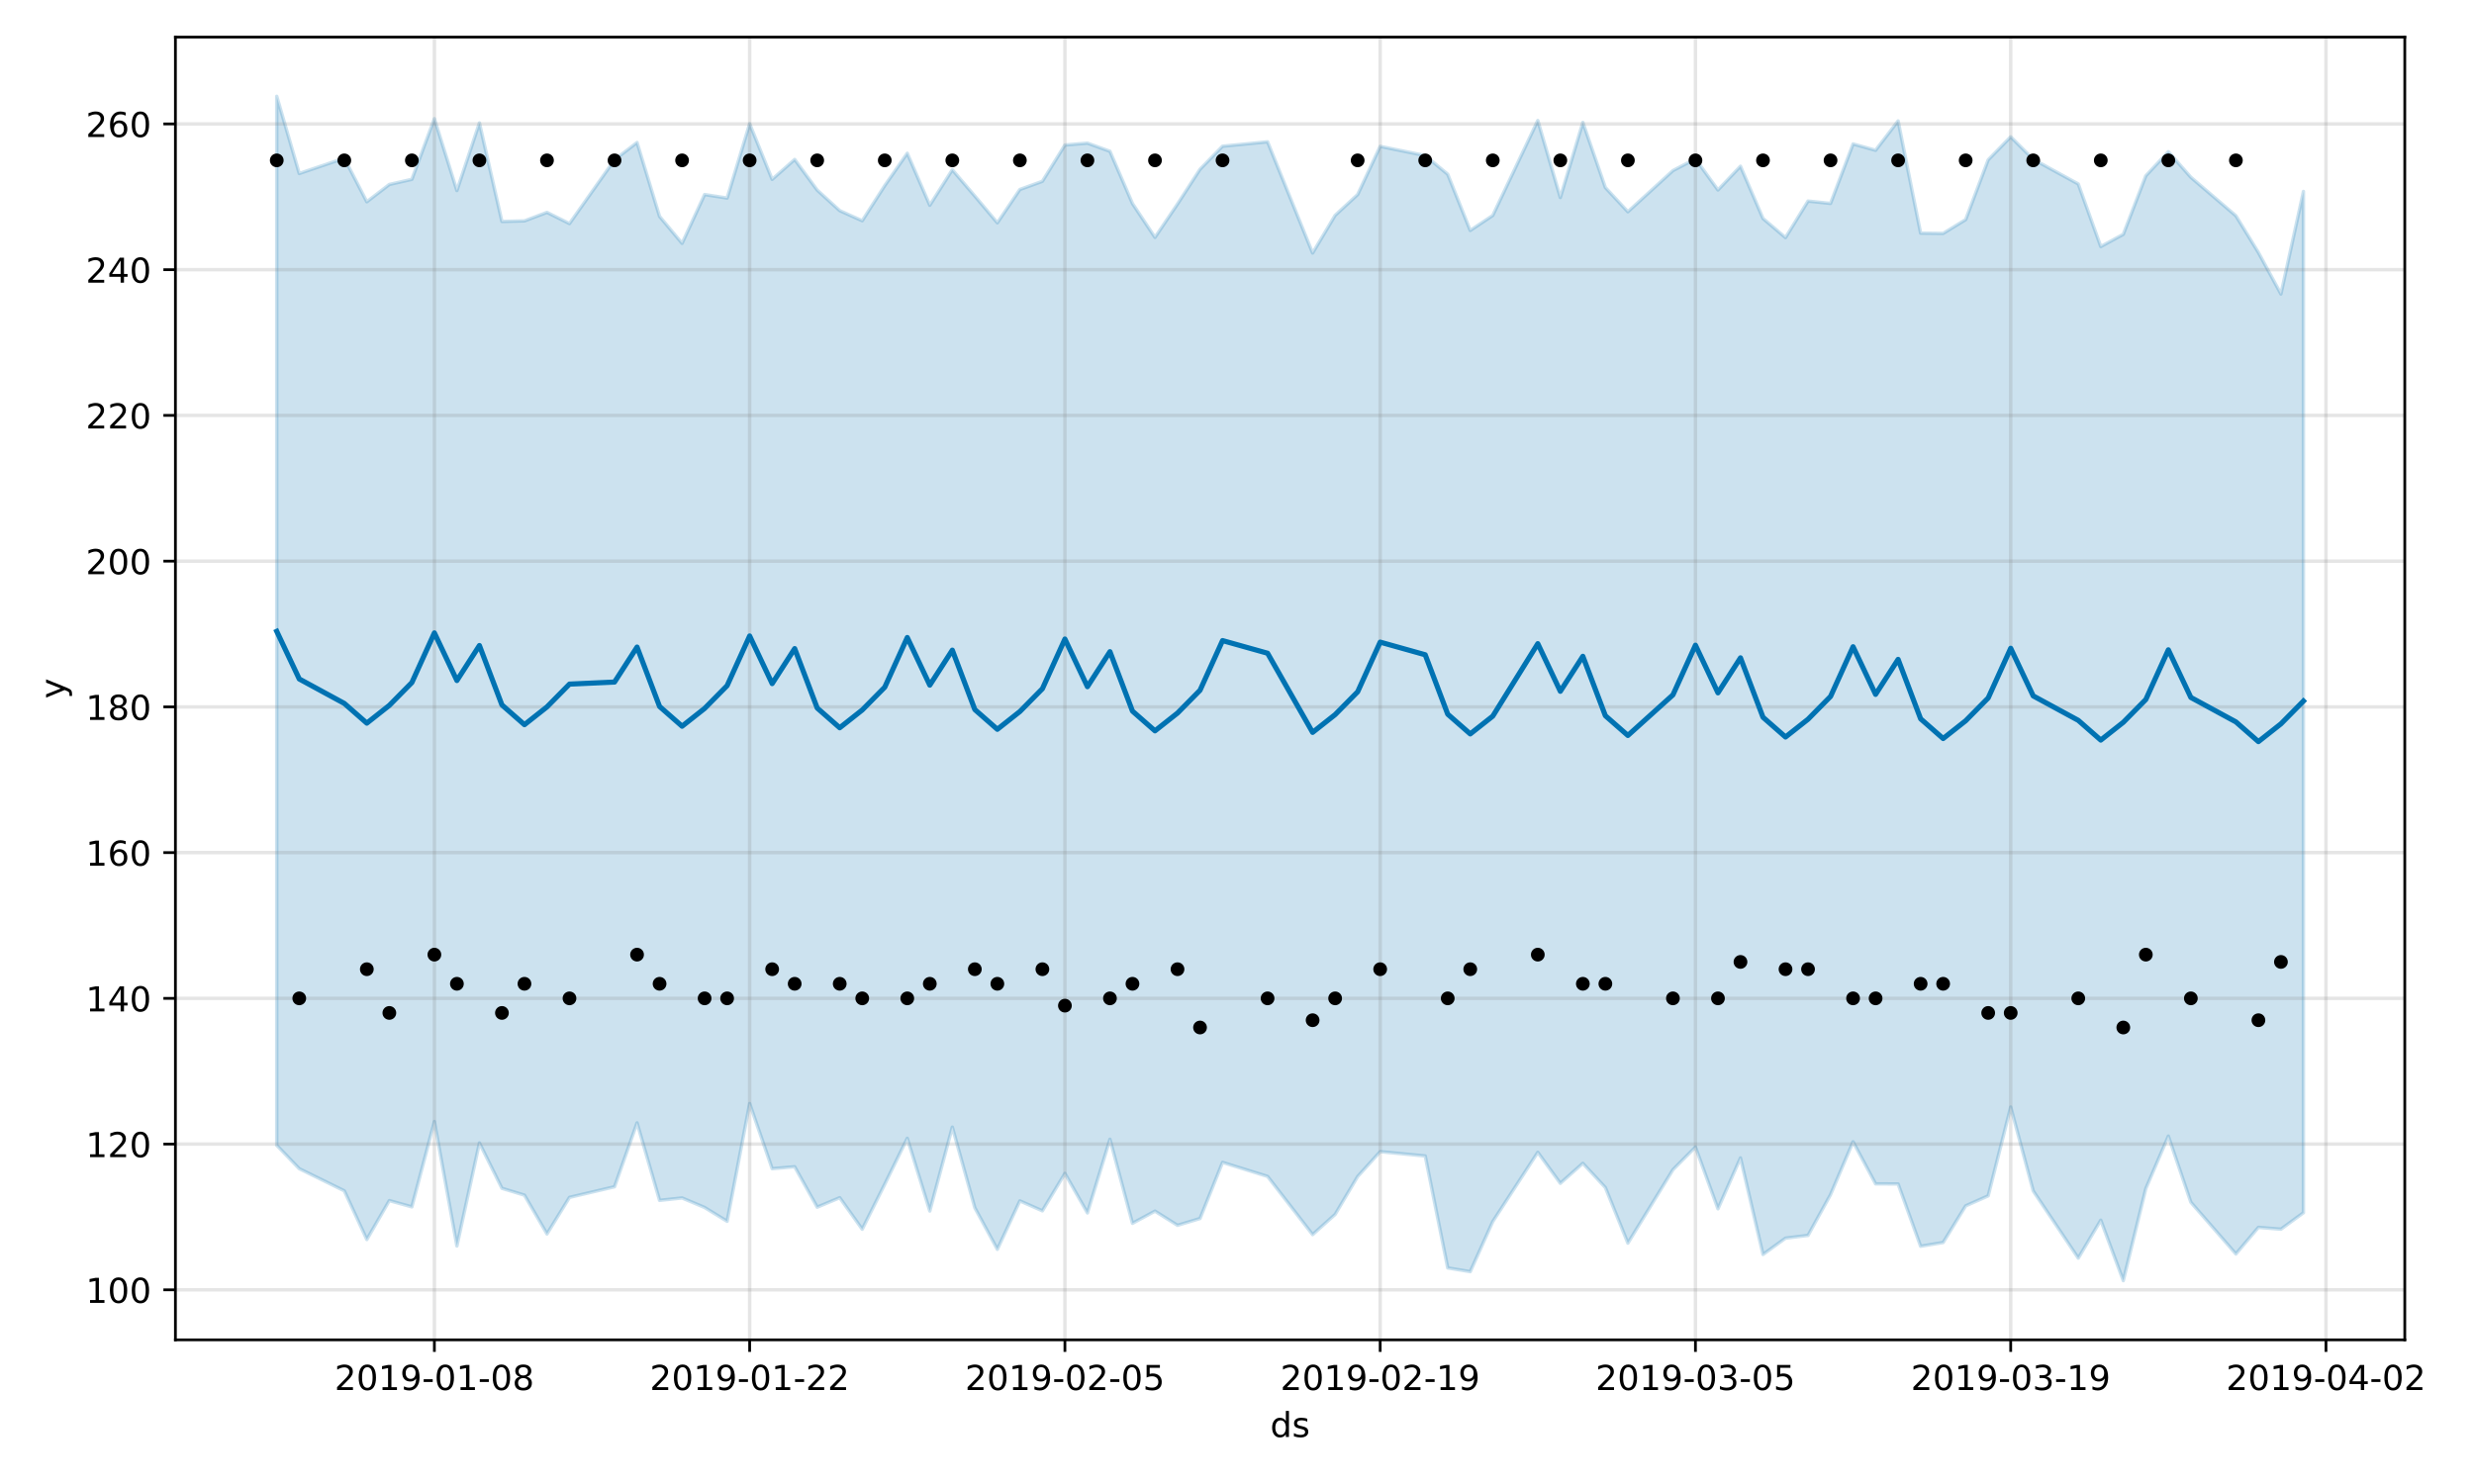 <?xml version="1.0" encoding="utf-8" standalone="no"?>
<!DOCTYPE svg PUBLIC "-//W3C//DTD SVG 1.1//EN"
  "http://www.w3.org/Graphics/SVG/1.1/DTD/svg11.dtd">
<!-- Created with matplotlib (https://matplotlib.org/) -->
<svg height="432pt" version="1.1" viewBox="0 0 720 432" width="720pt" xmlns="http://www.w3.org/2000/svg" xmlns:xlink="http://www.w3.org/1999/xlink">
 <defs>
  <style type="text/css">
*{stroke-linecap:butt;stroke-linejoin:round;}
  </style>
 </defs>
 <g id="figure_1">
  <g id="patch_1">
   <path d="M 0 432 
L 720 432 
L 720 0 
L 0 0 
z
" style="fill:#ffffff;"/>
  </g>
  <g id="axes_1">
   <g id="patch_2">
    <path d="M 51.05 390.04 
L 699.857 390.04 
L 699.857 10.8 
L 51.05 10.8 
z
" style="fill:#ffffff;"/>
   </g>
   <g id="PolyCollection_1">
    <defs>
     <path d="M 80.541 -403.962 
L 80.541 -98.591 
L 87.095 -91.787 
L 100.202 -85.344 
L 106.756 -71.163 
L 113.309 -82.498 
L 119.863 -80.673 
L 126.417 -105.525 
L 132.97 -69.283 
L 139.524 -99.292 
L 146.077 -86.078 
L 152.631 -84.086 
L 159.185 -72.792 
L 165.738 -83.441 
L 178.845 -86.524 
L 185.399 -105.123 
L 191.953 -82.568 
L 198.506 -83.27 
L 205.06 -80.501 
L 211.613 -76.468 
L 218.167 -110.758 
L 224.721 -91.793 
L 231.274 -92.351 
L 237.828 -80.581 
L 244.381 -83.345 
L 250.935 -74.159 
L 257.489 -87.267 
L 264.042 -100.637 
L 270.596 -79.46 
L 277.15 -103.882 
L 283.703 -80.405 
L 290.257 -68.314 
L 296.81 -82.417 
L 303.364 -79.518 
L 309.918 -90.421 
L 316.471 -78.906 
L 323.025 -100.358 
L 329.578 -75.883 
L 336.132 -79.433 
L 342.686 -75.302 
L 349.239 -77.283 
L 355.793 -93.62 
L 368.9 -89.541 
L 382.007 -72.596 
L 388.561 -78.479 
L 395.114 -89.506 
L 401.668 -96.748 
L 414.775 -95.489 
L 421.329 -62.898 
L 427.883 -61.814 
L 434.436 -76.396 
L 447.543 -96.555 
L 454.097 -87.531 
L 460.651 -93.35 
L 467.204 -86.295 
L 473.758 -70.113 
L 486.865 -91.482 
L 493.419 -98.087 
L 499.972 -80.103 
L 506.526 -94.928 
L 513.079 -66.811 
L 519.633 -71.563 
L 526.187 -72.366 
L 532.74 -84.244 
L 539.294 -99.624 
L 545.847 -87.368 
L 552.401 -87.336 
L 558.955 -69.209 
L 565.508 -70.3 
L 572.062 -80.971 
L 578.616 -83.885 
L 585.169 -109.747 
L 591.723 -85.314 
L 604.83 -65.752 
L 611.384 -76.797 
L 617.937 -59.198 
L 624.491 -85.993 
L 631.044 -101.271 
L 637.598 -82.017 
L 650.705 -66.968 
L 657.259 -74.707 
L 663.812 -74.173 
L 670.366 -78.965 
L 670.366 -376.265 
L 670.366 -376.265 
L 663.812 -346.409 
L 657.259 -358.489 
L 650.705 -369.191 
L 637.598 -380.399 
L 631.044 -387.846 
L 624.491 -380.822 
L 617.937 -363.788 
L 611.384 -360.229 
L 604.83 -378.452 
L 591.723 -385.634 
L 585.169 -392.168 
L 578.616 -385.466 
L 572.062 -368.071 
L 565.508 -364.058 
L 558.955 -364.135 
L 552.401 -396.797 
L 545.847 -388.255 
L 539.294 -390.097 
L 532.74 -372.783 
L 526.187 -373.469 
L 519.633 -362.834 
L 513.079 -368.406 
L 506.526 -383.608 
L 499.972 -376.691 
L 493.419 -385.76 
L 486.865 -382.338 
L 473.758 -370.352 
L 467.204 -377.405 
L 460.651 -396.364 
L 454.097 -374.498 
L 447.543 -396.919 
L 434.436 -369.287 
L 427.883 -364.915 
L 421.329 -381.275 
L 414.775 -386.718 
L 401.668 -389.392 
L 395.114 -375.36 
L 388.561 -369.315 
L 382.007 -358.345 
L 368.9 -390.723 
L 355.793 -389.433 
L 349.239 -382.724 
L 342.686 -372.607 
L 336.132 -362.896 
L 329.578 -372.757 
L 323.025 -387.959 
L 316.471 -390.334 
L 309.918 -389.785 
L 303.364 -379.222 
L 296.81 -376.844 
L 290.257 -367.139 
L 283.703 -374.932 
L 277.15 -382.581 
L 270.596 -372.246 
L 264.042 -387.387 
L 257.489 -377.965 
L 250.935 -367.74 
L 244.381 -370.685 
L 237.828 -376.666 
L 231.274 -385.581 
L 224.721 -379.787 
L 218.167 -395.969 
L 211.613 -374.349 
L 205.06 -375.364 
L 198.506 -361.166 
L 191.953 -369 
L 185.399 -390.523 
L 178.845 -385.478 
L 165.738 -366.919 
L 159.185 -370.176 
L 152.631 -367.698 
L 146.077 -367.53 
L 139.524 -396.218 
L 132.97 -376.526 
L 126.417 -397.455 
L 119.863 -379.798 
L 113.309 -378.304 
L 106.756 -373.26 
L 100.202 -385.955 
L 87.095 -381.496 
L 80.541 -403.962 
z
" id="m4354c0f2be" style="stroke:#0072b2;stroke-opacity:0.2;"/>
    </defs>
    <g clip-path="url(#p66230e6309)">
     <use style="fill:#0072b2;fill-opacity:0.2;stroke:#0072b2;stroke-opacity:0.2;" x="0" xlink:href="#m4354c0f2be" y="432"/>
    </g>
   </g>
   <g id="matplotlib.axis_1">
    <g id="xtick_1">
     <g id="line2d_1">
      <path clip-path="url(#p66230e6309)" d="M 126.417 390.04 
L 126.417 10.8 
" style="fill:none;stroke:#808080;stroke-linecap:square;stroke-opacity:0.2;"/>
     </g>
     <g id="line2d_2">
      <defs>
       <path d="M 0 0 
L 0 3.5 
" id="me88c69aad1" style="stroke:#000000;stroke-width:0.8;"/>
      </defs>
      <g>
       <use style="stroke:#000000;stroke-width:0.8;" x="126.417" xlink:href="#me88c69aad1" y="390.04"/>
      </g>
     </g>
     <g id="text_1">
      <!-- 2019-01-08 -->
      <defs>
       <path d="M 19.188 8.297 
L 53.609 8.297 
L 53.609 0 
L 7.328 0 
L 7.328 8.297 
Q 12.938 14.109 22.625 23.891 
Q 32.328 33.688 34.812 36.531 
Q 39.547 41.844 41.422 45.531 
Q 43.312 49.219 43.312 52.781 
Q 43.312 58.594 39.234 62.25 
Q 35.156 65.922 28.609 65.922 
Q 23.969 65.922 18.812 64.312 
Q 13.672 62.703 7.812 59.422 
L 7.812 69.391 
Q 13.766 71.781 18.938 73 
Q 24.125 74.219 28.422 74.219 
Q 39.75 74.219 46.484 68.547 
Q 53.219 62.891 53.219 53.422 
Q 53.219 48.922 51.531 44.891 
Q 49.859 40.875 45.406 35.406 
Q 44.188 33.984 37.641 27.219 
Q 31.109 20.453 19.188 8.297 
z
" id="DejaVuSans-50"/>
       <path d="M 31.781 66.406 
Q 24.172 66.406 20.328 58.906 
Q 16.5 51.422 16.5 36.375 
Q 16.5 21.391 20.328 13.891 
Q 24.172 6.391 31.781 6.391 
Q 39.453 6.391 43.281 13.891 
Q 47.125 21.391 47.125 36.375 
Q 47.125 51.422 43.281 58.906 
Q 39.453 66.406 31.781 66.406 
z
M 31.781 74.219 
Q 44.047 74.219 50.516 64.516 
Q 56.984 54.828 56.984 36.375 
Q 56.984 17.969 50.516 8.266 
Q 44.047 -1.422 31.781 -1.422 
Q 19.531 -1.422 13.062 8.266 
Q 6.594 17.969 6.594 36.375 
Q 6.594 54.828 13.062 64.516 
Q 19.531 74.219 31.781 74.219 
z
" id="DejaVuSans-48"/>
       <path d="M 12.406 8.297 
L 28.516 8.297 
L 28.516 63.922 
L 10.984 60.406 
L 10.984 69.391 
L 28.422 72.906 
L 38.281 72.906 
L 38.281 8.297 
L 54.391 8.297 
L 54.391 0 
L 12.406 0 
z
" id="DejaVuSans-49"/>
       <path d="M 10.984 1.516 
L 10.984 10.5 
Q 14.703 8.734 18.5 7.812 
Q 22.312 6.891 25.984 6.891 
Q 35.75 6.891 40.891 13.453 
Q 46.047 20.016 46.781 33.406 
Q 43.953 29.203 39.594 26.953 
Q 35.25 24.703 29.984 24.703 
Q 19.047 24.703 12.672 31.312 
Q 6.297 37.938 6.297 49.422 
Q 6.297 60.641 12.938 67.422 
Q 19.578 74.219 30.609 74.219 
Q 43.266 74.219 49.922 64.516 
Q 56.594 54.828 56.594 36.375 
Q 56.594 19.141 48.406 8.859 
Q 40.234 -1.422 26.422 -1.422 
Q 22.703 -1.422 18.891 -0.688 
Q 15.094 0.047 10.984 1.516 
z
M 30.609 32.422 
Q 37.25 32.422 41.125 36.953 
Q 45.016 41.5 45.016 49.422 
Q 45.016 57.281 41.125 61.844 
Q 37.25 66.406 30.609 66.406 
Q 23.969 66.406 20.094 61.844 
Q 16.219 57.281 16.219 49.422 
Q 16.219 41.5 20.094 36.953 
Q 23.969 32.422 30.609 32.422 
z
" id="DejaVuSans-57"/>
       <path d="M 4.891 31.391 
L 31.203 31.391 
L 31.203 23.391 
L 4.891 23.391 
z
" id="DejaVuSans-45"/>
       <path d="M 31.781 34.625 
Q 24.75 34.625 20.719 30.859 
Q 16.703 27.094 16.703 20.516 
Q 16.703 13.922 20.719 10.156 
Q 24.75 6.391 31.781 6.391 
Q 38.812 6.391 42.859 10.172 
Q 46.922 13.969 46.922 20.516 
Q 46.922 27.094 42.891 30.859 
Q 38.875 34.625 31.781 34.625 
z
M 21.922 38.812 
Q 15.578 40.375 12.031 44.719 
Q 8.5 49.078 8.5 55.328 
Q 8.5 64.062 14.719 69.141 
Q 20.953 74.219 31.781 74.219 
Q 42.672 74.219 48.875 69.141 
Q 55.078 64.062 55.078 55.328 
Q 55.078 49.078 51.531 44.719 
Q 48 40.375 41.703 38.812 
Q 48.828 37.156 52.797 32.312 
Q 56.781 27.484 56.781 20.516 
Q 56.781 9.906 50.312 4.234 
Q 43.844 -1.422 31.781 -1.422 
Q 19.734 -1.422 13.25 4.234 
Q 6.781 9.906 6.781 20.516 
Q 6.781 27.484 10.781 32.312 
Q 14.797 37.156 21.922 38.812 
z
M 18.312 54.391 
Q 18.312 48.734 21.844 45.562 
Q 25.391 42.391 31.781 42.391 
Q 38.141 42.391 41.719 45.562 
Q 45.312 48.734 45.312 54.391 
Q 45.312 60.062 41.719 63.234 
Q 38.141 66.406 31.781 66.406 
Q 25.391 66.406 21.844 63.234 
Q 18.312 60.062 18.312 54.391 
z
" id="DejaVuSans-56"/>
      </defs>
      <g transform="translate(97.359 404.638)scale(0.1 -0.1)">
       <use xlink:href="#DejaVuSans-50"/>
       <use x="63.623" xlink:href="#DejaVuSans-48"/>
       <use x="127.246" xlink:href="#DejaVuSans-49"/>
       <use x="190.869" xlink:href="#DejaVuSans-57"/>
       <use x="254.492" xlink:href="#DejaVuSans-45"/>
       <use x="290.576" xlink:href="#DejaVuSans-48"/>
       <use x="354.199" xlink:href="#DejaVuSans-49"/>
       <use x="417.822" xlink:href="#DejaVuSans-45"/>
       <use x="453.906" xlink:href="#DejaVuSans-48"/>
       <use x="517.529" xlink:href="#DejaVuSans-56"/>
      </g>
     </g>
    </g>
    <g id="xtick_2">
     <g id="line2d_3">
      <path clip-path="url(#p66230e6309)" d="M 218.167 390.04 
L 218.167 10.8 
" style="fill:none;stroke:#808080;stroke-linecap:square;stroke-opacity:0.2;"/>
     </g>
     <g id="line2d_4">
      <g>
       <use style="stroke:#000000;stroke-width:0.8;" x="218.167" xlink:href="#me88c69aad1" y="390.04"/>
      </g>
     </g>
     <g id="text_2">
      <!-- 2019-01-22 -->
      <g transform="translate(189.109 404.638)scale(0.1 -0.1)">
       <use xlink:href="#DejaVuSans-50"/>
       <use x="63.623" xlink:href="#DejaVuSans-48"/>
       <use x="127.246" xlink:href="#DejaVuSans-49"/>
       <use x="190.869" xlink:href="#DejaVuSans-57"/>
       <use x="254.492" xlink:href="#DejaVuSans-45"/>
       <use x="290.576" xlink:href="#DejaVuSans-48"/>
       <use x="354.199" xlink:href="#DejaVuSans-49"/>
       <use x="417.822" xlink:href="#DejaVuSans-45"/>
       <use x="453.906" xlink:href="#DejaVuSans-50"/>
       <use x="517.529" xlink:href="#DejaVuSans-50"/>
      </g>
     </g>
    </g>
    <g id="xtick_3">
     <g id="line2d_5">
      <path clip-path="url(#p66230e6309)" d="M 309.918 390.04 
L 309.918 10.8 
" style="fill:none;stroke:#808080;stroke-linecap:square;stroke-opacity:0.2;"/>
     </g>
     <g id="line2d_6">
      <g>
       <use style="stroke:#000000;stroke-width:0.8;" x="309.918" xlink:href="#me88c69aad1" y="390.04"/>
      </g>
     </g>
     <g id="text_3">
      <!-- 2019-02-05 -->
      <defs>
       <path d="M 10.797 72.906 
L 49.516 72.906 
L 49.516 64.594 
L 19.828 64.594 
L 19.828 46.734 
Q 21.969 47.469 24.109 47.828 
Q 26.266 48.188 28.422 48.188 
Q 40.625 48.188 47.75 41.5 
Q 54.891 34.812 54.891 23.391 
Q 54.891 11.625 47.562 5.094 
Q 40.234 -1.422 26.906 -1.422 
Q 22.312 -1.422 17.547 -0.641 
Q 12.797 0.141 7.719 1.703 
L 7.719 11.625 
Q 12.109 9.234 16.797 8.062 
Q 21.484 6.891 26.703 6.891 
Q 35.156 6.891 40.078 11.328 
Q 45.016 15.766 45.016 23.391 
Q 45.016 31 40.078 35.438 
Q 35.156 39.891 26.703 39.891 
Q 22.75 39.891 18.812 39.016 
Q 14.891 38.141 10.797 36.281 
z
" id="DejaVuSans-53"/>
      </defs>
      <g transform="translate(280.86 404.638)scale(0.1 -0.1)">
       <use xlink:href="#DejaVuSans-50"/>
       <use x="63.623" xlink:href="#DejaVuSans-48"/>
       <use x="127.246" xlink:href="#DejaVuSans-49"/>
       <use x="190.869" xlink:href="#DejaVuSans-57"/>
       <use x="254.492" xlink:href="#DejaVuSans-45"/>
       <use x="290.576" xlink:href="#DejaVuSans-48"/>
       <use x="354.199" xlink:href="#DejaVuSans-50"/>
       <use x="417.822" xlink:href="#DejaVuSans-45"/>
       <use x="453.906" xlink:href="#DejaVuSans-48"/>
       <use x="517.529" xlink:href="#DejaVuSans-53"/>
      </g>
     </g>
    </g>
    <g id="xtick_4">
     <g id="line2d_7">
      <path clip-path="url(#p66230e6309)" d="M 401.668 390.04 
L 401.668 10.8 
" style="fill:none;stroke:#808080;stroke-linecap:square;stroke-opacity:0.2;"/>
     </g>
     <g id="line2d_8">
      <g>
       <use style="stroke:#000000;stroke-width:0.8;" x="401.668" xlink:href="#me88c69aad1" y="390.04"/>
      </g>
     </g>
     <g id="text_4">
      <!-- 2019-02-19 -->
      <g transform="translate(372.61 404.638)scale(0.1 -0.1)">
       <use xlink:href="#DejaVuSans-50"/>
       <use x="63.623" xlink:href="#DejaVuSans-48"/>
       <use x="127.246" xlink:href="#DejaVuSans-49"/>
       <use x="190.869" xlink:href="#DejaVuSans-57"/>
       <use x="254.492" xlink:href="#DejaVuSans-45"/>
       <use x="290.576" xlink:href="#DejaVuSans-48"/>
       <use x="354.199" xlink:href="#DejaVuSans-50"/>
       <use x="417.822" xlink:href="#DejaVuSans-45"/>
       <use x="453.906" xlink:href="#DejaVuSans-49"/>
       <use x="517.529" xlink:href="#DejaVuSans-57"/>
      </g>
     </g>
    </g>
    <g id="xtick_5">
     <g id="line2d_9">
      <path clip-path="url(#p66230e6309)" d="M 493.419 390.04 
L 493.419 10.8 
" style="fill:none;stroke:#808080;stroke-linecap:square;stroke-opacity:0.2;"/>
     </g>
     <g id="line2d_10">
      <g>
       <use style="stroke:#000000;stroke-width:0.8;" x="493.419" xlink:href="#me88c69aad1" y="390.04"/>
      </g>
     </g>
     <g id="text_5">
      <!-- 2019-03-05 -->
      <defs>
       <path d="M 40.578 39.312 
Q 47.656 37.797 51.625 33 
Q 55.609 28.219 55.609 21.188 
Q 55.609 10.406 48.188 4.484 
Q 40.766 -1.422 27.094 -1.422 
Q 22.516 -1.422 17.656 -0.516 
Q 12.797 0.391 7.625 2.203 
L 7.625 11.719 
Q 11.719 9.328 16.594 8.109 
Q 21.484 6.891 26.812 6.891 
Q 36.078 6.891 40.938 10.547 
Q 45.797 14.203 45.797 21.188 
Q 45.797 27.641 41.281 31.266 
Q 36.766 34.906 28.719 34.906 
L 20.219 34.906 
L 20.219 43.016 
L 29.109 43.016 
Q 36.375 43.016 40.234 45.922 
Q 44.094 48.828 44.094 54.297 
Q 44.094 59.906 40.109 62.906 
Q 36.141 65.922 28.719 65.922 
Q 24.656 65.922 20.016 65.031 
Q 15.375 64.156 9.812 62.312 
L 9.812 71.094 
Q 15.438 72.656 20.344 73.438 
Q 25.25 74.219 29.594 74.219 
Q 40.828 74.219 47.359 69.109 
Q 53.906 64.016 53.906 55.328 
Q 53.906 49.266 50.438 45.094 
Q 46.969 40.922 40.578 39.312 
z
" id="DejaVuSans-51"/>
      </defs>
      <g transform="translate(464.361 404.638)scale(0.1 -0.1)">
       <use xlink:href="#DejaVuSans-50"/>
       <use x="63.623" xlink:href="#DejaVuSans-48"/>
       <use x="127.246" xlink:href="#DejaVuSans-49"/>
       <use x="190.869" xlink:href="#DejaVuSans-57"/>
       <use x="254.492" xlink:href="#DejaVuSans-45"/>
       <use x="290.576" xlink:href="#DejaVuSans-48"/>
       <use x="354.199" xlink:href="#DejaVuSans-51"/>
       <use x="417.822" xlink:href="#DejaVuSans-45"/>
       <use x="453.906" xlink:href="#DejaVuSans-48"/>
       <use x="517.529" xlink:href="#DejaVuSans-53"/>
      </g>
     </g>
    </g>
    <g id="xtick_6">
     <g id="line2d_11">
      <path clip-path="url(#p66230e6309)" d="M 585.169 390.04 
L 585.169 10.8 
" style="fill:none;stroke:#808080;stroke-linecap:square;stroke-opacity:0.2;"/>
     </g>
     <g id="line2d_12">
      <g>
       <use style="stroke:#000000;stroke-width:0.8;" x="585.169" xlink:href="#me88c69aad1" y="390.04"/>
      </g>
     </g>
     <g id="text_6">
      <!-- 2019-03-19 -->
      <g transform="translate(556.111 404.638)scale(0.1 -0.1)">
       <use xlink:href="#DejaVuSans-50"/>
       <use x="63.623" xlink:href="#DejaVuSans-48"/>
       <use x="127.246" xlink:href="#DejaVuSans-49"/>
       <use x="190.869" xlink:href="#DejaVuSans-57"/>
       <use x="254.492" xlink:href="#DejaVuSans-45"/>
       <use x="290.576" xlink:href="#DejaVuSans-48"/>
       <use x="354.199" xlink:href="#DejaVuSans-51"/>
       <use x="417.822" xlink:href="#DejaVuSans-45"/>
       <use x="453.906" xlink:href="#DejaVuSans-49"/>
       <use x="517.529" xlink:href="#DejaVuSans-57"/>
      </g>
     </g>
    </g>
    <g id="xtick_7">
     <g id="line2d_13">
      <path clip-path="url(#p66230e6309)" d="M 676.92 390.04 
L 676.92 10.8 
" style="fill:none;stroke:#808080;stroke-linecap:square;stroke-opacity:0.2;"/>
     </g>
     <g id="line2d_14">
      <g>
       <use style="stroke:#000000;stroke-width:0.8;" x="676.92" xlink:href="#me88c69aad1" y="390.04"/>
      </g>
     </g>
     <g id="text_7">
      <!-- 2019-04-02 -->
      <defs>
       <path d="M 37.797 64.312 
L 12.891 25.391 
L 37.797 25.391 
z
M 35.203 72.906 
L 47.609 72.906 
L 47.609 25.391 
L 58.016 25.391 
L 58.016 17.188 
L 47.609 17.188 
L 47.609 0 
L 37.797 0 
L 37.797 17.188 
L 4.891 17.188 
L 4.891 26.703 
z
" id="DejaVuSans-52"/>
      </defs>
      <g transform="translate(647.862 404.638)scale(0.1 -0.1)">
       <use xlink:href="#DejaVuSans-50"/>
       <use x="63.623" xlink:href="#DejaVuSans-48"/>
       <use x="127.246" xlink:href="#DejaVuSans-49"/>
       <use x="190.869" xlink:href="#DejaVuSans-57"/>
       <use x="254.492" xlink:href="#DejaVuSans-45"/>
       <use x="290.576" xlink:href="#DejaVuSans-48"/>
       <use x="354.199" xlink:href="#DejaVuSans-52"/>
       <use x="417.822" xlink:href="#DejaVuSans-45"/>
       <use x="453.906" xlink:href="#DejaVuSans-48"/>
       <use x="517.529" xlink:href="#DejaVuSans-50"/>
      </g>
     </g>
    </g>
    <g id="text_8">
     <!-- ds -->
     <defs>
      <path d="M 45.406 46.391 
L 45.406 75.984 
L 54.391 75.984 
L 54.391 0 
L 45.406 0 
L 45.406 8.203 
Q 42.578 3.328 38.25 0.953 
Q 33.938 -1.422 27.875 -1.422 
Q 17.969 -1.422 11.734 6.484 
Q 5.516 14.406 5.516 27.297 
Q 5.516 40.188 11.734 48.094 
Q 17.969 56 27.875 56 
Q 33.938 56 38.25 53.625 
Q 42.578 51.266 45.406 46.391 
z
M 14.797 27.297 
Q 14.797 17.391 18.875 11.75 
Q 22.953 6.109 30.078 6.109 
Q 37.203 6.109 41.297 11.75 
Q 45.406 17.391 45.406 27.297 
Q 45.406 37.203 41.297 42.844 
Q 37.203 48.484 30.078 48.484 
Q 22.953 48.484 18.875 42.844 
Q 14.797 37.203 14.797 27.297 
z
" id="DejaVuSans-100"/>
      <path d="M 44.281 53.078 
L 44.281 44.578 
Q 40.484 46.531 36.375 47.5 
Q 32.281 48.484 27.875 48.484 
Q 21.188 48.484 17.844 46.438 
Q 14.5 44.391 14.5 40.281 
Q 14.5 37.156 16.891 35.375 
Q 19.281 33.594 26.516 31.984 
L 29.594 31.297 
Q 39.156 29.25 43.188 25.516 
Q 47.219 21.781 47.219 15.094 
Q 47.219 7.469 41.188 3.016 
Q 35.156 -1.422 24.609 -1.422 
Q 20.219 -1.422 15.453 -0.562 
Q 10.688 0.297 5.422 2 
L 5.422 11.281 
Q 10.406 8.688 15.234 7.391 
Q 20.062 6.109 24.812 6.109 
Q 31.156 6.109 34.562 8.281 
Q 37.984 10.453 37.984 14.406 
Q 37.984 18.062 35.516 20.016 
Q 33.062 21.969 24.703 23.781 
L 21.578 24.516 
Q 13.234 26.266 9.516 29.906 
Q 5.812 33.547 5.812 39.891 
Q 5.812 47.609 11.281 51.797 
Q 16.75 56 26.812 56 
Q 31.781 56 36.172 55.266 
Q 40.578 54.547 44.281 53.078 
z
" id="DejaVuSans-115"/>
     </defs>
     <g transform="translate(369.675 418.317)scale(0.1 -0.1)">
      <use xlink:href="#DejaVuSans-100"/>
      <use x="63.477" xlink:href="#DejaVuSans-115"/>
     </g>
    </g>
   </g>
   <g id="matplotlib.axis_2">
    <g id="ytick_1">
     <g id="line2d_15">
      <path clip-path="url(#p66230e6309)" d="M 51.05 375.476 
L 699.857 375.476 
" style="fill:none;stroke:#808080;stroke-linecap:square;stroke-opacity:0.2;"/>
     </g>
     <g id="line2d_16">
      <defs>
       <path d="M 0 0 
L -3.5 0 
" id="ma80c93cb93" style="stroke:#000000;stroke-width:0.8;"/>
      </defs>
      <g>
       <use style="stroke:#000000;stroke-width:0.8;" x="51.05" xlink:href="#ma80c93cb93" y="375.476"/>
      </g>
     </g>
     <g id="text_9">
      <!-- 100 -->
      <g transform="translate(24.962 379.275)scale(0.1 -0.1)">
       <use xlink:href="#DejaVuSans-49"/>
       <use x="63.623" xlink:href="#DejaVuSans-48"/>
       <use x="127.246" xlink:href="#DejaVuSans-48"/>
      </g>
     </g>
    </g>
    <g id="ytick_2">
     <g id="line2d_17">
      <path clip-path="url(#p66230e6309)" d="M 51.05 333.051 
L 699.857 333.051 
" style="fill:none;stroke:#808080;stroke-linecap:square;stroke-opacity:0.2;"/>
     </g>
     <g id="line2d_18">
      <g>
       <use style="stroke:#000000;stroke-width:0.8;" x="51.05" xlink:href="#ma80c93cb93" y="333.051"/>
      </g>
     </g>
     <g id="text_10">
      <!-- 120 -->
      <g transform="translate(24.962 336.85)scale(0.1 -0.1)">
       <use xlink:href="#DejaVuSans-49"/>
       <use x="63.623" xlink:href="#DejaVuSans-50"/>
       <use x="127.246" xlink:href="#DejaVuSans-48"/>
      </g>
     </g>
    </g>
    <g id="ytick_3">
     <g id="line2d_19">
      <path clip-path="url(#p66230e6309)" d="M 51.05 290.626 
L 699.857 290.626 
" style="fill:none;stroke:#808080;stroke-linecap:square;stroke-opacity:0.2;"/>
     </g>
     <g id="line2d_20">
      <g>
       <use style="stroke:#000000;stroke-width:0.8;" x="51.05" xlink:href="#ma80c93cb93" y="290.626"/>
      </g>
     </g>
     <g id="text_11">
      <!-- 140 -->
      <g transform="translate(24.962 294.426)scale(0.1 -0.1)">
       <use xlink:href="#DejaVuSans-49"/>
       <use x="63.623" xlink:href="#DejaVuSans-52"/>
       <use x="127.246" xlink:href="#DejaVuSans-48"/>
      </g>
     </g>
    </g>
    <g id="ytick_4">
     <g id="line2d_21">
      <path clip-path="url(#p66230e6309)" d="M 51.05 248.201 
L 699.857 248.201 
" style="fill:none;stroke:#808080;stroke-linecap:square;stroke-opacity:0.2;"/>
     </g>
     <g id="line2d_22">
      <g>
       <use style="stroke:#000000;stroke-width:0.8;" x="51.05" xlink:href="#ma80c93cb93" y="248.201"/>
      </g>
     </g>
     <g id="text_12">
      <!-- 160 -->
      <defs>
       <path d="M 33.016 40.375 
Q 26.375 40.375 22.484 35.828 
Q 18.609 31.297 18.609 23.391 
Q 18.609 15.531 22.484 10.953 
Q 26.375 6.391 33.016 6.391 
Q 39.656 6.391 43.531 10.953 
Q 47.406 15.531 47.406 23.391 
Q 47.406 31.297 43.531 35.828 
Q 39.656 40.375 33.016 40.375 
z
M 52.594 71.297 
L 52.594 62.312 
Q 48.875 64.062 45.094 64.984 
Q 41.312 65.922 37.594 65.922 
Q 27.828 65.922 22.672 59.328 
Q 17.531 52.734 16.797 39.406 
Q 19.672 43.656 24.016 45.922 
Q 28.375 48.188 33.594 48.188 
Q 44.578 48.188 50.953 41.516 
Q 57.328 34.859 57.328 23.391 
Q 57.328 12.156 50.688 5.359 
Q 44.047 -1.422 33.016 -1.422 
Q 20.359 -1.422 13.672 8.266 
Q 6.984 17.969 6.984 36.375 
Q 6.984 53.656 15.188 63.938 
Q 23.391 74.219 37.203 74.219 
Q 40.922 74.219 44.703 73.484 
Q 48.484 72.75 52.594 71.297 
z
" id="DejaVuSans-54"/>
      </defs>
      <g transform="translate(24.962 252.001)scale(0.1 -0.1)">
       <use xlink:href="#DejaVuSans-49"/>
       <use x="63.623" xlink:href="#DejaVuSans-54"/>
       <use x="127.246" xlink:href="#DejaVuSans-48"/>
      </g>
     </g>
    </g>
    <g id="ytick_5">
     <g id="line2d_23">
      <path clip-path="url(#p66230e6309)" d="M 51.05 205.777 
L 699.857 205.777 
" style="fill:none;stroke:#808080;stroke-linecap:square;stroke-opacity:0.2;"/>
     </g>
     <g id="line2d_24">
      <g>
       <use style="stroke:#000000;stroke-width:0.8;" x="51.05" xlink:href="#ma80c93cb93" y="205.777"/>
      </g>
     </g>
     <g id="text_13">
      <!-- 180 -->
      <g transform="translate(24.962 209.576)scale(0.1 -0.1)">
       <use xlink:href="#DejaVuSans-49"/>
       <use x="63.623" xlink:href="#DejaVuSans-56"/>
       <use x="127.246" xlink:href="#DejaVuSans-48"/>
      </g>
     </g>
    </g>
    <g id="ytick_6">
     <g id="line2d_25">
      <path clip-path="url(#p66230e6309)" d="M 51.05 163.352 
L 699.857 163.352 
" style="fill:none;stroke:#808080;stroke-linecap:square;stroke-opacity:0.2;"/>
     </g>
     <g id="line2d_26">
      <g>
       <use style="stroke:#000000;stroke-width:0.8;" x="51.05" xlink:href="#ma80c93cb93" y="163.352"/>
      </g>
     </g>
     <g id="text_14">
      <!-- 200 -->
      <g transform="translate(24.962 167.151)scale(0.1 -0.1)">
       <use xlink:href="#DejaVuSans-50"/>
       <use x="63.623" xlink:href="#DejaVuSans-48"/>
       <use x="127.246" xlink:href="#DejaVuSans-48"/>
      </g>
     </g>
    </g>
    <g id="ytick_7">
     <g id="line2d_27">
      <path clip-path="url(#p66230e6309)" d="M 51.05 120.927 
L 699.857 120.927 
" style="fill:none;stroke:#808080;stroke-linecap:square;stroke-opacity:0.2;"/>
     </g>
     <g id="line2d_28">
      <g>
       <use style="stroke:#000000;stroke-width:0.8;" x="51.05" xlink:href="#ma80c93cb93" y="120.927"/>
      </g>
     </g>
     <g id="text_15">
      <!-- 220 -->
      <g transform="translate(24.962 124.726)scale(0.1 -0.1)">
       <use xlink:href="#DejaVuSans-50"/>
       <use x="63.623" xlink:href="#DejaVuSans-50"/>
       <use x="127.246" xlink:href="#DejaVuSans-48"/>
      </g>
     </g>
    </g>
    <g id="ytick_8">
     <g id="line2d_29">
      <path clip-path="url(#p66230e6309)" d="M 51.05 78.502 
L 699.857 78.502 
" style="fill:none;stroke:#808080;stroke-linecap:square;stroke-opacity:0.2;"/>
     </g>
     <g id="line2d_30">
      <g>
       <use style="stroke:#000000;stroke-width:0.8;" x="51.05" xlink:href="#ma80c93cb93" y="78.502"/>
      </g>
     </g>
     <g id="text_16">
      <!-- 240 -->
      <g transform="translate(24.962 82.301)scale(0.1 -0.1)">
       <use xlink:href="#DejaVuSans-50"/>
       <use x="63.623" xlink:href="#DejaVuSans-52"/>
       <use x="127.246" xlink:href="#DejaVuSans-48"/>
      </g>
     </g>
    </g>
    <g id="ytick_9">
     <g id="line2d_31">
      <path clip-path="url(#p66230e6309)" d="M 51.05 36.077 
L 699.857 36.077 
" style="fill:none;stroke:#808080;stroke-linecap:square;stroke-opacity:0.2;"/>
     </g>
     <g id="line2d_32">
      <g>
       <use style="stroke:#000000;stroke-width:0.8;" x="51.05" xlink:href="#ma80c93cb93" y="36.077"/>
      </g>
     </g>
     <g id="text_17">
      <!-- 260 -->
      <g transform="translate(24.962 39.876)scale(0.1 -0.1)">
       <use xlink:href="#DejaVuSans-50"/>
       <use x="63.623" xlink:href="#DejaVuSans-54"/>
       <use x="127.246" xlink:href="#DejaVuSans-48"/>
      </g>
     </g>
    </g>
    <g id="text_18">
     <!-- y -->
     <defs>
      <path d="M 32.172 -5.078 
Q 28.375 -14.844 24.75 -17.812 
Q 21.141 -20.797 15.094 -20.797 
L 7.906 -20.797 
L 7.906 -13.281 
L 13.188 -13.281 
Q 16.891 -13.281 18.938 -11.516 
Q 21 -9.766 23.484 -3.219 
L 25.094 0.875 
L 2.984 54.688 
L 12.5 54.688 
L 29.594 11.922 
L 46.688 54.688 
L 56.203 54.688 
z
" id="DejaVuSans-121"/>
     </defs>
     <g transform="translate(18.883 203.379)rotate(-90)scale(0.1 -0.1)">
      <use xlink:href="#DejaVuSans-121"/>
     </g>
    </g>
   </g>
   <g id="line2d_33">
    <defs>
     <path d="M 0 1.5 
C 0.398 1.5 0.779 1.342 1.061 1.061 
C 1.342 0.779 1.5 0.398 1.5 0 
C 1.5 -0.398 1.342 -0.779 1.061 -1.061 
C 0.779 -1.342 0.398 -1.5 0 -1.5 
C -0.398 -1.5 -0.779 -1.342 -1.061 -1.061 
C -1.342 -0.779 -1.5 -0.398 -1.5 0 
C -1.5 0.398 -1.342 0.779 -1.061 1.061 
C -0.779 1.342 -0.398 1.5 0 1.5 
z
" id="md68f5e2004" style="stroke:#000000;"/>
    </defs>
    <g clip-path="url(#p66230e6309)">
     <use style="stroke:#000000;" x="80.541" xlink:href="#md68f5e2004" y="46.683"/>
     <use style="stroke:#000000;" x="87.095" xlink:href="#md68f5e2004" y="290.626"/>
     <use style="stroke:#000000;" x="100.202" xlink:href="#md68f5e2004" y="46.683"/>
     <use style="stroke:#000000;" x="106.756" xlink:href="#md68f5e2004" y="282.141"/>
     <use style="stroke:#000000;" x="113.309" xlink:href="#md68f5e2004" y="294.869"/>
     <use style="stroke:#000000;" x="119.863" xlink:href="#md68f5e2004" y="46.683"/>
     <use style="stroke:#000000;" x="126.417" xlink:href="#md68f5e2004" y="277.899"/>
     <use style="stroke:#000000;" x="132.97" xlink:href="#md68f5e2004" y="286.384"/>
     <use style="stroke:#000000;" x="139.524" xlink:href="#md68f5e2004" y="46.683"/>
     <use style="stroke:#000000;" x="146.077" xlink:href="#md68f5e2004" y="294.869"/>
     <use style="stroke:#000000;" x="152.631" xlink:href="#md68f5e2004" y="286.384"/>
     <use style="stroke:#000000;" x="159.185" xlink:href="#md68f5e2004" y="46.683"/>
     <use style="stroke:#000000;" x="165.738" xlink:href="#md68f5e2004" y="290.626"/>
     <use style="stroke:#000000;" x="178.845" xlink:href="#md68f5e2004" y="46.683"/>
     <use style="stroke:#000000;" x="185.399" xlink:href="#md68f5e2004" y="277.899"/>
     <use style="stroke:#000000;" x="191.953" xlink:href="#md68f5e2004" y="286.384"/>
     <use style="stroke:#000000;" x="198.506" xlink:href="#md68f5e2004" y="46.683"/>
     <use style="stroke:#000000;" x="205.06" xlink:href="#md68f5e2004" y="290.626"/>
     <use style="stroke:#000000;" x="211.613" xlink:href="#md68f5e2004" y="290.626"/>
     <use style="stroke:#000000;" x="218.167" xlink:href="#md68f5e2004" y="46.683"/>
     <use style="stroke:#000000;" x="224.721" xlink:href="#md68f5e2004" y="282.141"/>
     <use style="stroke:#000000;" x="231.274" xlink:href="#md68f5e2004" y="286.384"/>
     <use style="stroke:#000000;" x="237.828" xlink:href="#md68f5e2004" y="46.683"/>
     <use style="stroke:#000000;" x="244.381" xlink:href="#md68f5e2004" y="286.384"/>
     <use style="stroke:#000000;" x="250.935" xlink:href="#md68f5e2004" y="290.626"/>
     <use style="stroke:#000000;" x="257.489" xlink:href="#md68f5e2004" y="46.683"/>
     <use style="stroke:#000000;" x="264.042" xlink:href="#md68f5e2004" y="290.626"/>
     <use style="stroke:#000000;" x="270.596" xlink:href="#md68f5e2004" y="286.384"/>
     <use style="stroke:#000000;" x="277.15" xlink:href="#md68f5e2004" y="46.683"/>
     <use style="stroke:#000000;" x="283.703" xlink:href="#md68f5e2004" y="282.141"/>
     <use style="stroke:#000000;" x="290.257" xlink:href="#md68f5e2004" y="286.384"/>
     <use style="stroke:#000000;" x="296.81" xlink:href="#md68f5e2004" y="46.683"/>
     <use style="stroke:#000000;" x="303.364" xlink:href="#md68f5e2004" y="282.141"/>
     <use style="stroke:#000000;" x="309.918" xlink:href="#md68f5e2004" y="292.748"/>
     <use style="stroke:#000000;" x="316.471" xlink:href="#md68f5e2004" y="46.683"/>
     <use style="stroke:#000000;" x="323.025" xlink:href="#md68f5e2004" y="290.626"/>
     <use style="stroke:#000000;" x="329.578" xlink:href="#md68f5e2004" y="286.384"/>
     <use style="stroke:#000000;" x="336.132" xlink:href="#md68f5e2004" y="46.683"/>
     <use style="stroke:#000000;" x="342.686" xlink:href="#md68f5e2004" y="282.141"/>
     <use style="stroke:#000000;" x="349.239" xlink:href="#md68f5e2004" y="299.111"/>
     <use style="stroke:#000000;" x="355.793" xlink:href="#md68f5e2004" y="46.683"/>
     <use style="stroke:#000000;" x="368.9" xlink:href="#md68f5e2004" y="290.626"/>
     <use style="stroke:#000000;" x="382.007" xlink:href="#md68f5e2004" y="296.99"/>
     <use style="stroke:#000000;" x="388.561" xlink:href="#md68f5e2004" y="290.626"/>
     <use style="stroke:#000000;" x="395.114" xlink:href="#md68f5e2004" y="46.683"/>
     <use style="stroke:#000000;" x="401.668" xlink:href="#md68f5e2004" y="282.141"/>
     <use style="stroke:#000000;" x="414.775" xlink:href="#md68f5e2004" y="46.683"/>
     <use style="stroke:#000000;" x="421.329" xlink:href="#md68f5e2004" y="290.626"/>
     <use style="stroke:#000000;" x="427.883" xlink:href="#md68f5e2004" y="282.141"/>
     <use style="stroke:#000000;" x="434.436" xlink:href="#md68f5e2004" y="46.683"/>
     <use style="stroke:#000000;" x="447.543" xlink:href="#md68f5e2004" y="277.899"/>
     <use style="stroke:#000000;" x="454.097" xlink:href="#md68f5e2004" y="46.683"/>
     <use style="stroke:#000000;" x="460.651" xlink:href="#md68f5e2004" y="286.384"/>
     <use style="stroke:#000000;" x="467.204" xlink:href="#md68f5e2004" y="286.384"/>
     <use style="stroke:#000000;" x="473.758" xlink:href="#md68f5e2004" y="46.683"/>
     <use style="stroke:#000000;" x="486.865" xlink:href="#md68f5e2004" y="290.626"/>
     <use style="stroke:#000000;" x="493.419" xlink:href="#md68f5e2004" y="46.683"/>
     <use style="stroke:#000000;" x="499.972" xlink:href="#md68f5e2004" y="290.626"/>
     <use style="stroke:#000000;" x="506.526" xlink:href="#md68f5e2004" y="280.02"/>
     <use style="stroke:#000000;" x="513.079" xlink:href="#md68f5e2004" y="46.683"/>
     <use style="stroke:#000000;" x="519.633" xlink:href="#md68f5e2004" y="282.141"/>
     <use style="stroke:#000000;" x="526.187" xlink:href="#md68f5e2004" y="282.141"/>
     <use style="stroke:#000000;" x="532.74" xlink:href="#md68f5e2004" y="46.683"/>
     <use style="stroke:#000000;" x="539.294" xlink:href="#md68f5e2004" y="290.626"/>
     <use style="stroke:#000000;" x="545.847" xlink:href="#md68f5e2004" y="290.626"/>
     <use style="stroke:#000000;" x="552.401" xlink:href="#md68f5e2004" y="46.683"/>
     <use style="stroke:#000000;" x="558.955" xlink:href="#md68f5e2004" y="286.384"/>
     <use style="stroke:#000000;" x="565.508" xlink:href="#md68f5e2004" y="286.384"/>
     <use style="stroke:#000000;" x="572.062" xlink:href="#md68f5e2004" y="46.683"/>
     <use style="stroke:#000000;" x="578.616" xlink:href="#md68f5e2004" y="294.869"/>
     <use style="stroke:#000000;" x="585.169" xlink:href="#md68f5e2004" y="294.869"/>
     <use style="stroke:#000000;" x="591.723" xlink:href="#md68f5e2004" y="46.683"/>
     <use style="stroke:#000000;" x="604.83" xlink:href="#md68f5e2004" y="290.626"/>
     <use style="stroke:#000000;" x="611.384" xlink:href="#md68f5e2004" y="46.683"/>
     <use style="stroke:#000000;" x="617.937" xlink:href="#md68f5e2004" y="299.111"/>
     <use style="stroke:#000000;" x="624.491" xlink:href="#md68f5e2004" y="277.899"/>
     <use style="stroke:#000000;" x="631.044" xlink:href="#md68f5e2004" y="46.683"/>
     <use style="stroke:#000000;" x="637.598" xlink:href="#md68f5e2004" y="290.626"/>
     <use style="stroke:#000000;" x="650.705" xlink:href="#md68f5e2004" y="46.683"/>
     <use style="stroke:#000000;" x="657.259" xlink:href="#md68f5e2004" y="296.99"/>
     <use style="stroke:#000000;" x="663.812" xlink:href="#md68f5e2004" y="280.02"/>
    </g>
   </g>
   <g id="line2d_34">
    <path clip-path="url(#p66230e6309)" d="M 80.541 183.791 
L 87.095 197.654 
L 100.202 204.768 
L 106.756 210.511 
L 113.309 205.338 
L 119.863 198.699 
L 126.417 184.24 
L 132.97 198.102 
L 139.524 187.918 
L 146.077 205.216 
L 152.631 210.959 
L 159.185 205.786 
L 165.738 199.148 
L 178.845 198.55 
L 185.399 188.367 
L 191.953 205.665 
L 198.506 211.407 
L 205.06 206.234 
L 211.613 199.596 
L 218.167 185.136 
L 224.721 198.998 
L 231.274 188.815 
L 237.828 206.113 
L 244.381 211.855 
L 250.935 206.682 
L 257.489 200.044 
L 264.042 185.584 
L 270.596 199.446 
L 277.15 189.263 
L 283.703 206.561 
L 290.257 212.303 
L 296.81 207.13 
L 303.364 200.492 
L 309.918 186.032 
L 316.471 199.895 
L 323.025 189.711 
L 329.578 207.009 
L 336.132 212.751 
L 342.686 207.579 
L 349.239 200.94 
L 355.793 186.48 
L 368.9 190.159 
L 382.007 213.199 
L 388.561 208.027 
L 395.114 201.388 
L 401.668 186.928 
L 414.775 190.607 
L 421.329 207.905 
L 427.883 213.647 
L 434.436 208.475 
L 447.543 187.376 
L 454.097 201.239 
L 460.651 191.055 
L 467.204 208.353 
L 473.758 214.096 
L 486.865 202.284 
L 493.419 187.824 
L 499.972 201.687 
L 506.526 191.503 
L 513.079 208.801 
L 519.633 214.544 
L 526.187 209.371 
L 532.74 202.733 
L 539.294 188.273 
L 545.847 202.135 
L 552.401 191.951 
L 558.955 209.249 
L 565.508 214.992 
L 572.062 209.819 
L 578.616 203.181 
L 585.169 188.721 
L 591.723 202.583 
L 604.83 209.698 
L 611.384 215.44 
L 617.937 210.267 
L 624.491 203.629 
L 631.044 189.169 
L 637.598 203.031 
L 650.705 210.146 
L 657.259 215.888 
L 663.812 210.715 
L 670.366 204.077 
" style="fill:none;stroke:#0072b2;stroke-linecap:square;stroke-width:1.5;"/>
   </g>
   <g id="patch_3">
    <path d="M 51.05 390.04 
L 51.05 10.8 
" style="fill:none;stroke:#000000;stroke-linecap:square;stroke-linejoin:miter;stroke-width:0.8;"/>
   </g>
   <g id="patch_4">
    <path d="M 699.857 390.04 
L 699.857 10.8 
" style="fill:none;stroke:#000000;stroke-linecap:square;stroke-linejoin:miter;stroke-width:0.8;"/>
   </g>
   <g id="patch_5">
    <path d="M 51.05 390.04 
L 699.857 390.04 
" style="fill:none;stroke:#000000;stroke-linecap:square;stroke-linejoin:miter;stroke-width:0.8;"/>
   </g>
   <g id="patch_6">
    <path d="M 51.05 10.8 
L 699.857 10.8 
" style="fill:none;stroke:#000000;stroke-linecap:square;stroke-linejoin:miter;stroke-width:0.8;"/>
   </g>
  </g>
 </g>
 <defs>
  <clipPath id="p66230e6309">
   <rect height="379.24" width="648.807" x="51.05" y="10.8"/>
  </clipPath>
 </defs>
</svg>
